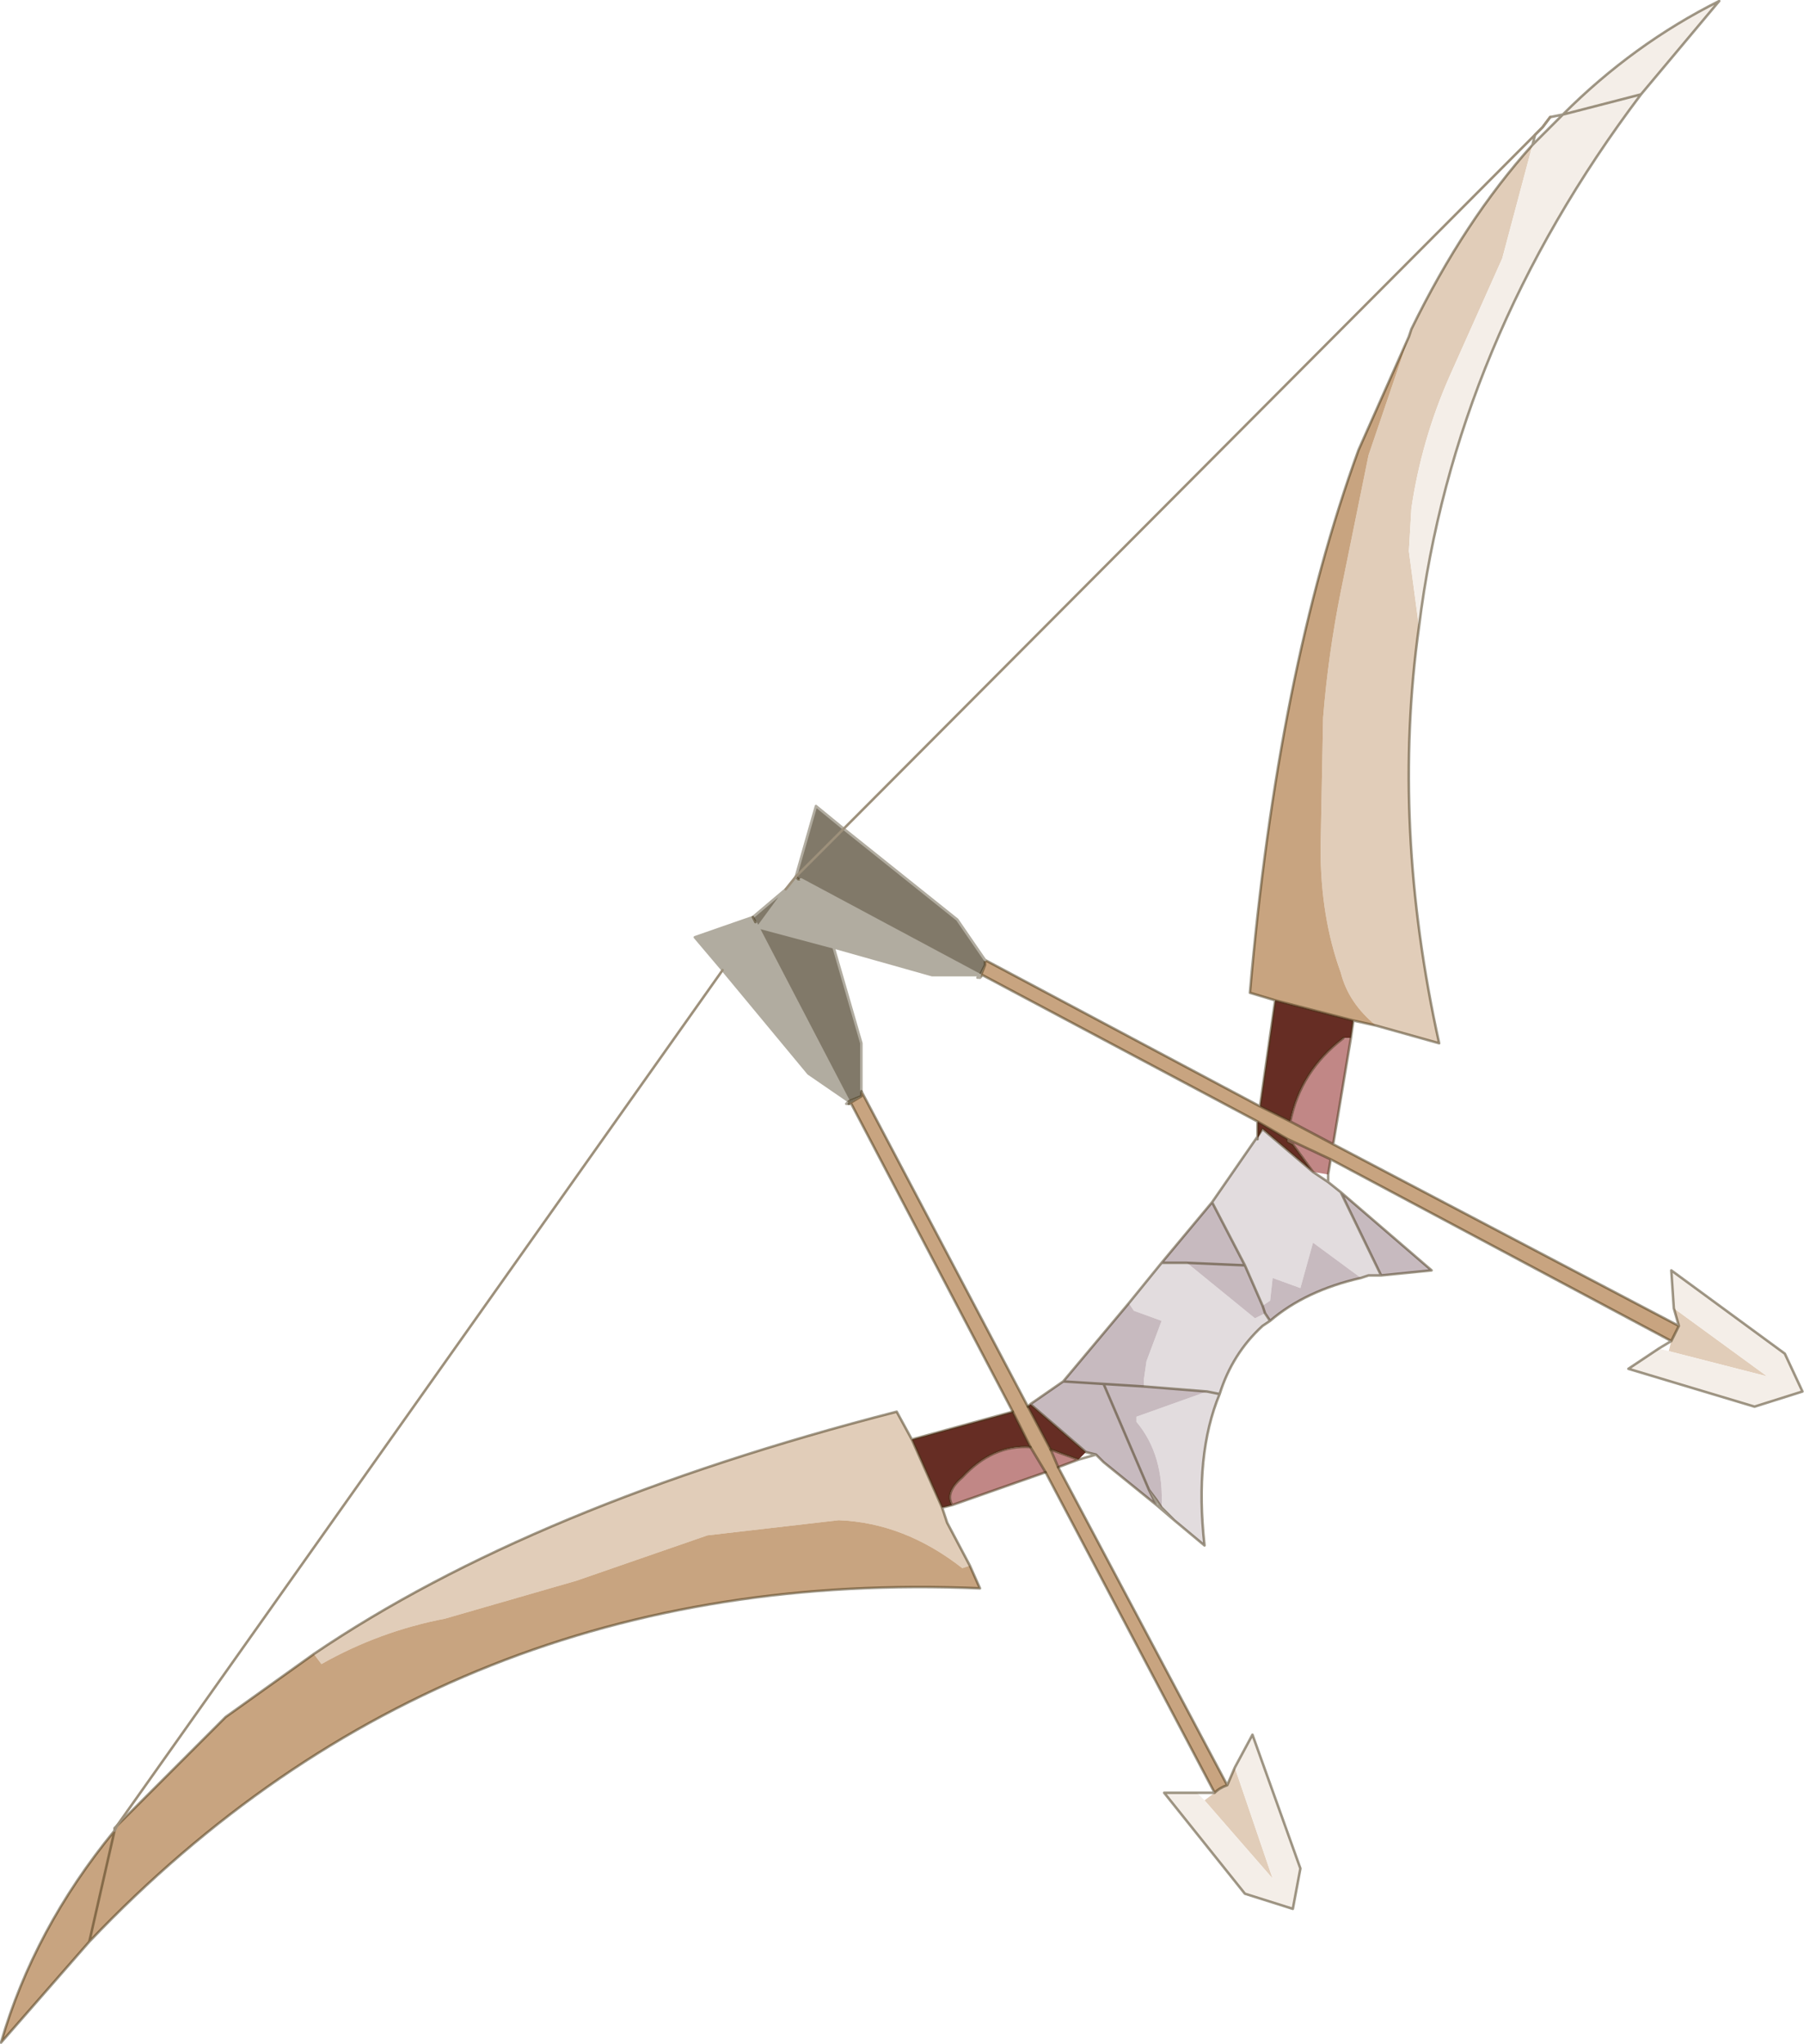 <svg viewBox="0 0 35.75 40.5" xmlns="http://www.w3.org/2000/svg" xmlns:xlink="http://www.w3.org/1999/xlink"><use transform="translate(.02 .02)" width="35.7" height="40.45" xlink:href="#a"/><defs><use width="35.7" height="40.45" xlink:href="#b" id="a"/><g id="b"><path d="M27.25 20.3q-.55-.45-.7-1.05-.4-1.1-.4-2.45l.05-2.6q.1-1.25.35-2.5L27.1 9l.8-2.35.05-.15q1.05-2.15 2.4-3.65l-.6 2.25-1.05 2.35q-.55 1.25-.75 2.6l-.05.85.2 1.5q-.55 3.95.4 8.25l-1.25-.35m-3.2 15.2q.1-.1.25-.15l.15-.35.75 2.2-1.35-1.55.2-.15m9.05-8.95.15-.3-.1-.35L35 27.25l-1.95-.5.05-.2m-14.45 3.3.1.3.45.85-.15.05q-1.15-.9-2.45-.95l-2.6.3-2.6.9-2.6.75q-1.3.25-2.45.9l-.15-.2q4.35-2.95 11.55-4.8l.3.55.6 1.35" fill="#e1cdb9" fill-rule="evenodd"/><path d="m25.25 19.8-.5-.15Q25.3 13.3 26.9 8.9l1-2.25L27.1 9l-.55 2.7q-.25 1.25-.35 2.5l-.05 2.6q0 1.35.4 2.45.15.6.7 1.05l-.45-.1-1.55-.4M19.5 19l5.45 2.9.6.3.85.45 6.85 3.6-.15.3-6.75-3.6-.85-.4-.6-.35-5.45-2.9-.05.05.1-.25V19m-2.45 2.7v-.1l3.3 6.25.45.85.15.35 3.35 6.3q-.15.05-.25.15l-3.35-6.35-.3-.5-.35-.7-3.2-6.1h-.05l.25-.15M19.2 31l.2.45q-10.55-.45-17.65 7l-1.75 2q.65-2.25 2.25-4.2v-.05l2.2-2.2 1.75-1.25.15.2q1.15-.65 2.45-.9l2.6-.75 2.6-.9 2.6-.3q1.3.05 2.45.95l.15-.05M2.25 36.2v.05-.05m.05-.05-.05.1.05-.1m-.55 2.3.5-2.2-.5 2.2" fill="#c8a480" fill-rule="evenodd"/><path d="m16.7 16.4 2.25 1.8.55.8v.1l-.1.2-3.55-1.9h-.05l-.05-.05.4-1.4.55.45-.95.95.95-.95m-1.15 1.2-.55.75 1.5.4.55 1.9v1.05l-.25.1-1.85-3.55-.05-.1.65-.55" fill="#817969" fill-rule="evenodd"/><path d="M15.55 17.6h.05l.15-.25.05.05h.05l3.55 1.9h-.95l-1.95-.55-1.5-.4.55-.75m-.65.55.05.1 1.85 3.55.25-.1-.25.15h-.05l.05-.05-.8-.55-1.7-2.05-.55-.65 1.15-.4m4.5 1.2h-.05l.05-.05.1-.2-.1.25" fill="#b1aca0" fill-rule="evenodd"/><path d="m28.1 12.4-.2-1.5.05-.85q.2-1.35.75-2.6l1.05-2.35.6-2.25.6-.6 1.55-.4-1.55.4q1.4-1.4 3.1-2.25L32.5 1.85q-3.7 4.9-4.4 10.55m5.05 13.5-.05-.75 2.25 1.65.35.75-.95.3-2.5-.75.6-.4.2.05 1.95.5-1.85-1.35m-8.7 9.1.35-.65.95 2.65-.15.8-.95-.3-1.6-2h.65l.15.15 1.35 1.55-.75-2.2" fill="#f4eee8" fill-rule="evenodd"/><path d="m25.25 19.8 1.55.4-.05.35h-.15q-.85.65-1.05 1.65l-.6-.3.3-2.1m-5.2 8.15.35.7q-.75-.05-1.35.6-.35.3-.2.55l-.2.05-.6-1.35 2-.55m.75.75-.45-.85.05-.05 1.1.95-.15.15-.55-.2m4.1-6.5.6.35v.05l.1.05.4.55-1-.85-.1.2v-.05l.1-.15-.1.15v-.3" fill="#662d24" fill-rule="evenodd"/><path d="M24.9 22.5v.05l.1-.2 1 .85.3.2.25.2.8 1.65h-.25l-.15.05-.95-.7-.25.9-.55-.2-.05.45-.15.1-.35-.8L24 23.8l.9-1.3m.25 3.65-.15.1q-.6.55-.85 1.35-.5 1.2-.3 3l-.6-.5-.25-.25q.05-1.05-.5-1.7v-.1l1.4-.5-1.25-.1v-.15l.05-.35.3-.8-.55-.2-.1-.15.65-.8h.5l1.35 1.1.2-.1.1.15m-1 1.45-.25-.05.25.05" fill="#e2dcde" fill-rule="evenodd"/><path d="m20.4 28.65.3.5-1.85.65q-.15-.25.2-.55.6-.65 1.35-.6m.55.4-.15-.35.55.2-.4.15m4.55-6.5.85.4-.05.3-.3-.05-.4-.55-.1-.05v-.05m.9.1-.85-.45q.2-1 1.05-1.65h.15l-.35 2.1" fill="#c18786" fill-rule="evenodd"/><path d="m26.55 23.6 1.8 1.55-1 .1-.8-1.65m.4 1.7q-1.1.25-1.8.85l-.1-.15-.05-.15.05.15-.2.1L23.5 25H23l1-1.2.65 1.25.35.8.15-.1.05-.45.55.2.25-.9.95.7m-4.05 4.5-1.05-.85-.15-.15-.2-.05-1.1-.95.65-.45 1.3-1.55.1.15.55.2-.3.8-.05.35v.15l1.25.1-1.4.5v.1q.55.65.5 1.7l-.1-.15-.15-.2.15.3m1.75-4.75L23.5 25l1.15.05m-3.6 2.3.8.05.9 2.1-.9-2.1-.8-.05m.8.05.8.05-.8-.05" fill="#c7babf" fill-rule="evenodd"/><path d="m27.9 6.65-1 2.25q-1.6 4.4-2.15 10.75l.5.15 1.55.4.45.1m.65-13.65.05-.15q1.05-2.15 2.4-3.65l.05-.2.15-.15.15-.2M19.5 19l5.45 2.9.3-2.1m-9.4-2.4h-.05l-.05-.05m14.6-14.5.6-.6-.25.05m-11.3 17 .1-.2V19m0 .1-.1.25.05-.05 5.45 2.9.6.35.85.4 6.75 3.6.15-.3-6.85-3.6-.85-.45-.6-.3m.55.65v.05l.1.05.4.55.3.2v-.15l.05-.3m-1.45-.45v.05m.1-.2-.1.15v-.3m1.85-1.65.05-.35m-.05.35-.35 2.1m.2-2.1q-.85.65-1.05 1.65M32.5 1.85l-1.55.4q1.4-1.4 3.1-2.25L32.5 1.85q-3.7 4.9-4.4 10.55-.55 3.95.4 8.25l-1.25-.35m5.9 5.6-.05-.75 2.25 1.65.35.75-.95.3-2.5-.75.6-.4.25-.15m.05-.65.1.35M26.3 23.4l.25.2 1.8 1.55-1 .1h-.25l-.15.05q-1.1.25-1.8.85l-.15.1q-.6.55-.85 1.35-.5 1.2-.3 3l-.6-.5-.35-.3-1.05-.85-.15-.15-.35.1-.4.15m5.6-5.45.8 1.65M24 23.8l.65 1.25.35.8.05.15.1.15M23.5 25l1.15.05M23.5 25H23l-.65.8m.3 1.65 1.25.1.25.05m-3.8.25.05-.05.65-.45 1.3-1.55m.4 3.7-.9-2.1-.8-.05m.45 1.4-1.1-.95m.95 1.1-.55-.2m.7.05.2.05m1.3 1.05.25.25m-.6-2.65-.8-.05m.9 2.1.15.2.1.15m-.25-.35.15.3m-4.25.05.1.3.45.85.2.45q-10.55-.45-17.65 7l-1.75 2q.65-2.25 2.25-4.2v-.05l.05-.05m3.9-3.4L4.45 34 2.3 36.15m18.1-7.5q-.75-.05-1.35.6-.35.3-.2.55l1.85-.65m-1.85.65-.2.05-.6-1.35-.3-.55q-7.2 1.85-11.55 4.8M24 23.8 23 25m-4.95 3.5 2-.55m-17.8 8.3v-.05m0 .05-.5 2.2M24 23.8l.9-1.3m.1-.15 1 .85" fill="none" stroke="#423213" stroke-linecap="round" stroke-linejoin="round" stroke-opacity=".502" stroke-width=".05"/><path d="m16.7 16.4 2.25 1.8.55.8m-2.8-2.6-.55-.45-.4 1.4-.15.25h-.05l-.55.75 1.5.4 1.95.55h.95l-3.55-1.9m-.3.2-.65.55-1.15.4.55.65 1.7 2.05.8.55-.05.05h.05m-1.85-3.6 1.85 3.55m.25-.2v-.95l-.55-1.9m2.9.6h-.05l.05-.05" fill="none" stroke="#b1aca0" stroke-linecap="round" stroke-linejoin="round" stroke-width=".05"/><path d="M30.55 2.5 16.7 16.4m-.95.95.95-.95m-.95.95-.2.25M30.7 2.3l-.15.2M2.3 36.15l12-16.95M2.25 36.25l.05-.1" fill="none" stroke="#9d907b" stroke-linecap="round" stroke-linejoin="round" stroke-width=".05"/><path d="m14.9 18.15.05.1m1.85 3.55.25-.1v-.1m-.25.25.25-.15m-.25.15h.05l3.2 6.1.35.7.3.5 3.35 6.35q.1-.1.25-.15l-3.35-6.3-.15-.35-.45-.85-3.3-6.25m7.4 13.4.35-.65.95 2.65-.15.8-.95-.3-1.6-2h1m.4-.5-.15.35" fill="none" stroke="#423213" stroke-linecap="round" stroke-linejoin="round" stroke-opacity=".502" stroke-width=".05"/></g></defs></svg>